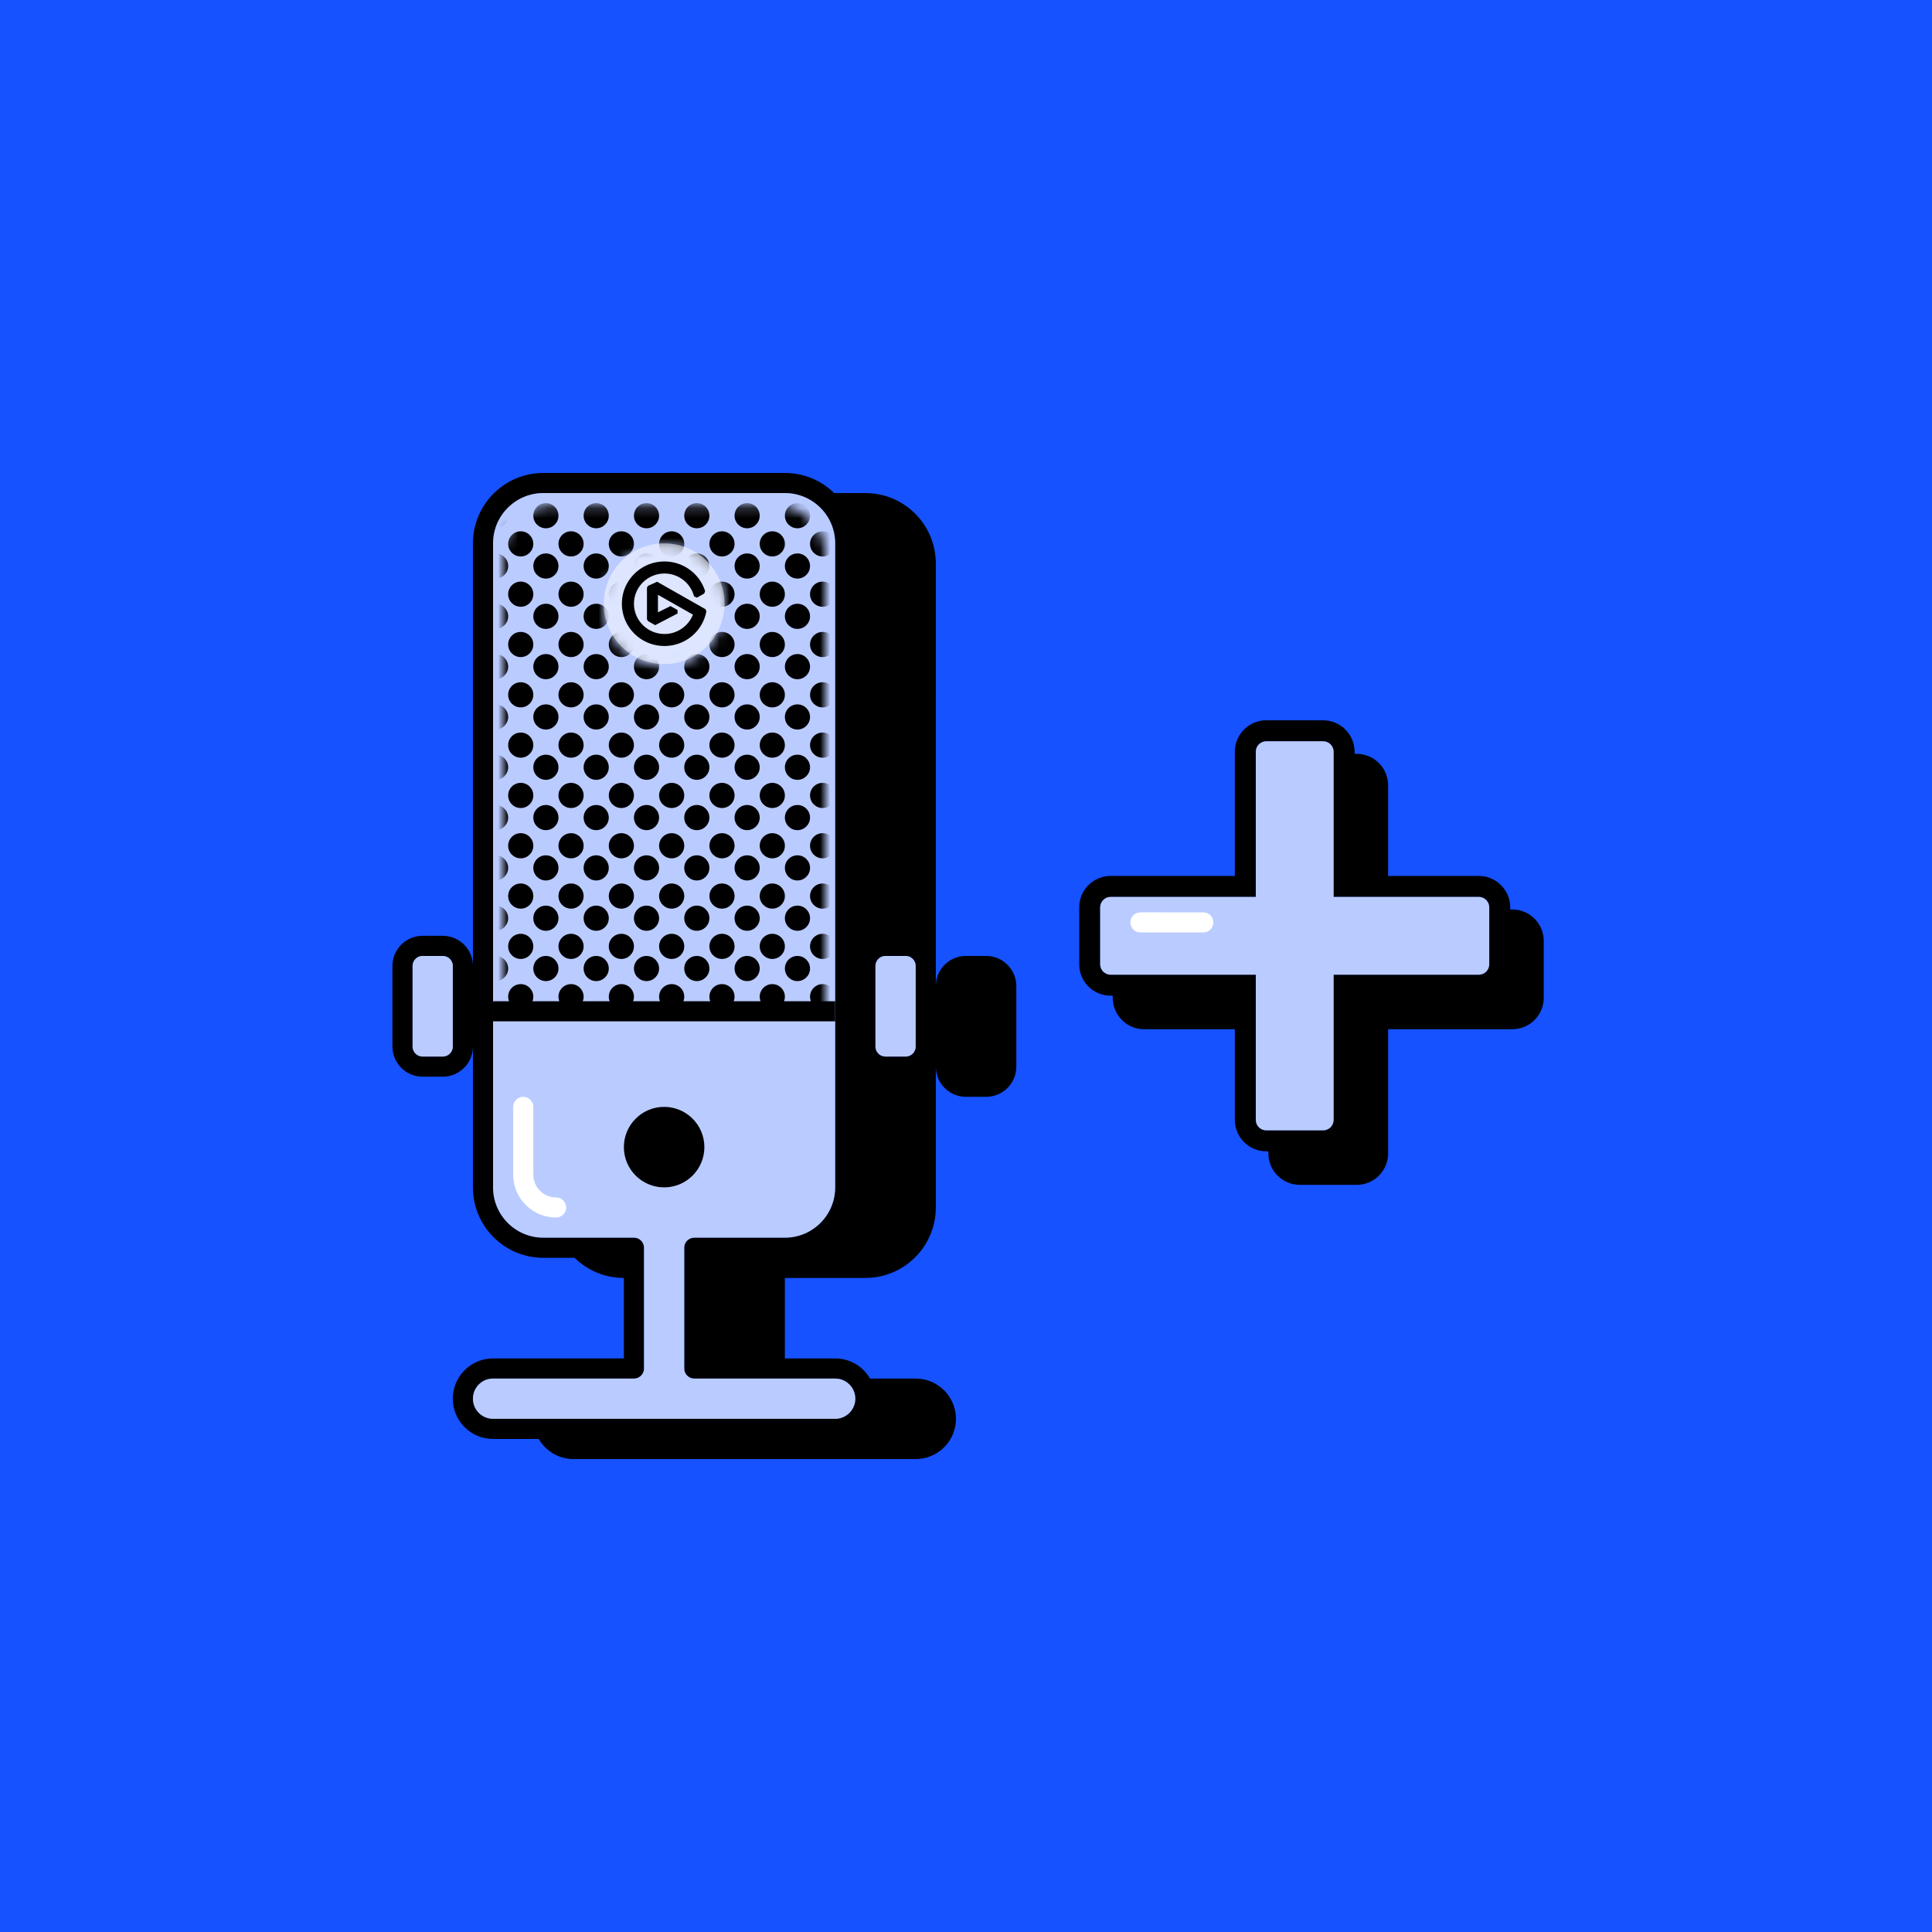 <svg xmlns="http://www.w3.org/2000/svg" viewBox="0 0 144 144">
    <g id="MicAdjustGain+" fill="none" fill-rule="evenodd" stroke="none" stroke-width="1">
        <rect id="background" width="144" height="144" x="0" y="0" fill="#1652FF" fill-rule="nonzero" />
        <svg xmlns="http://www.w3.org/2000/svg" xmlns:xlink="http://www.w3.org/1999/xlink" viewBox="0 0 144 144">
            <defs>
                <g fill="#000" id="grid">
                    <use xlink:href="#dot" transform="translate(31)" />
                    <use xlink:href="#dot" transform="translate(26)" />
                    <use xlink:href="#dot" transform="translate(21)" />
                    <use xlink:href="#dot" transform="translate(16)" />
                    <use xlink:href="#dot" transform="translate(11)" />
                    <use xlink:href="#dot" transform="translate(6)" />
                    <use xlink:href="#dot" transform="translate(1)" />
                </g>
                <g id="bigGrid">
                    <use xlink:href="#grid" transform="translate(0 0)" />
                    <use xlink:href="#grid" transform="translate(0 5)" />
                    <use xlink:href="#grid" transform="translate(0 10)" />
                    <use xlink:href="#grid" transform="translate(0 15)" />
                    <use xlink:href="#grid" transform="translate(0 20)" />
                    <use xlink:href="#grid" transform="translate(0 25)" />
                    <use xlink:href="#grid" transform="translate(0 30)" />
                    <use xlink:href="#grid" transform="translate(0 35)" />
                    <use xlink:href="#grid" transform="translate(0 40)" />
                    <use xlink:href="#grid" transform="translate(0 45)" />
                </g>
                <circle id="dot" cx="1.25" cy="1.25" r="1.25" />
                <path id="clipMask" d="M30 .2l.329.011c2.562.166 4.599 2.263 4.669 4.85L35 5.2v63l-.011.329c-.166 2.562-2.263 4.599-4.85 4.669L30 73.2h-8l-.18.016a1 1 0 00-.817.903L21 74.2v12l.016.18c.08.441.449.78.903.817L22 87.2h14l.233.013C37.228 87.329 38 88.174 38 89.2c0 1.071-.842 1.946-1.9 1.998L36 91.2H2l-.233-.013C.772 91.071 0 90.226 0 89.2c0-1.071.842-1.946 1.9-1.998L2 87.2h14l.18-.016c.441-.08.78-.449.817-.903L17 86.2v-12l-.016-.18a1 1 0 00-.903-.817L16 73.2H8l-.329-.011c-2.562-.166-4.599-2.263-4.669-4.85L3 68.2v-63l.011-.329C3.177 2.309 5.274.273 7.861.202L8 .2h22zm-11 4c-3.314 0-6 2.686-6 6s2.686 6 6 6 6-2.686 6-6-2.686-6-6-6z" />
            </defs>
            <g id="icon" transform="scale(.75) translate(39,47)" fill="none" fill-rule="evenodd" stroke="none" stroke-width="1">
                <path id="body-shadow" fill="#000" fill-rule="nonzero" d="M39,0 C40.852,0 42.536,0.719 43.788,1.894 L43.899,2 L43.899,2 L47,2 C50.737,2 53.79,4.929 53.99,8.616 L54,9 L53.999,48.989 L54,49 L54,50.977 L54.002,50.884 C54.06,49.377 55.228,48.155 56.711,48.014 L57,48 L59,48 C60.559,48 61.841,49.19 61.986,50.711 L62,51 L62,59 C62,60.559 60.81,61.841 59.289,61.986 L59,62 L57,62 C55.441,62 54.159,60.81 54.014,59.289 L54,59 L54,73 C54,76.737 51.071,79.79 47.384,79.99 L47,80 L39,80 L39,88 L31,88 L44,88 C45.437,88 46.697,88.758 47.402,89.896 L47.465,90 L52,90 C54.003,90 55.663,91.473 55.954,93.394 L55.989,93.701 L56,94 C56,96.109 54.368,97.836 52.299,97.989 L52,98 L18,98 C16.519,98 15.227,97.196 14.535,96 L10,96 C7.791,96 6,94.209 6,92 C6,89.891 7.632,88.164 9.701,88.011 L10,88 L23,88 L23,80 C21.093,80 19.364,79.237 18.101,78 L15,78 C11.392,78 8.421,75.27 8.041,71.763 L8.01,71.384 L8,71 L8,57 C8,58.559 6.81,59.841 5.289,59.986 L5,60 L3,60 C1.441,60 0.159,58.81 0.014,57.289 L0,57 L0,49 C0,47.441 1.19,46.159 2.711,46.014 L3,46 L5,46 C6.559,46 7.841,47.19 7.986,48.711 L8,48.999 L8,7 C8,3.263 10.929,0.21 14.616,0.01 L15,0 L39,0 Z M39,2 L15,2 L14.861,2.002 C12.274,2.073 10.177,4.109 10.011,6.671 L10.011,6.671 L10,7 L10,71 L10.002,71.139 C10.073,73.726 12.109,75.823 14.671,75.989 L14.671,75.989 L15,76 L24,76 L24.081,76.003 C24.535,76.04 24.904,76.38 24.984,76.82 L24.984,76.82 L25,77 L25,89 L24.997,89.081 C24.96,89.535 24.62,89.904 24.18,89.984 L24.18,89.984 L24,90 L10,90 L9.9,90.002 C8.842,90.054 8,90.929 8,92 C8,93.026 8.772,93.871 9.767,93.987 L9.767,93.987 L10,94 L44,94 L44.1,93.998 C45.158,93.946 46,93.071 46,92 C46,90.974 45.228,90.129 44.233,90.013 L44.233,90.013 L44,90 L30,90 L29.919,89.997 C29.465,89.96 29.096,89.62 29.016,89.18 L29.016,89.18 L29,89 L29,77 L29.003,76.919 C29.04,76.465 29.38,76.096 29.82,76.016 L29.82,76.016 L30,76 L39,76 L39.139,75.998 C41.726,75.927 43.823,73.891 43.989,71.329 L43.989,71.329 L44,71 L44,7 L43.998,6.861 C43.927,4.274 41.891,2.177 39.329,2.011 L39.329,2.011 L39,2 Z M5,48 L3,48 L2.919,48.003 C2.465,48.04 2.096,48.38 2.016,48.82 L2.016,48.82 L2,49 L2,57 L2.003,57.081 C2.04,57.535 2.38,57.904 2.82,57.984 L2.82,57.984 L3,58 L5,58 L5.081,57.997 C5.535,57.96 5.904,57.62 5.984,57.18 L5.984,57.18 L6,57 L6,49 L5.997,48.919 C5.96,48.465 5.62,48.096 5.18,48.016 L5.18,48.016 L5,48 Z M51,48 L49,48 L48.919,48.003 C48.465,48.04 48.096,48.38 48.016,48.82 L48.016,48.82 L48,49 L48,57 L48.003,57.081 C48.04,57.535 48.38,57.904 48.82,57.984 L48.82,57.984 L49,58 L51,58 L51.081,57.997 C51.535,57.96 51.904,57.62 51.984,57.18 L51.984,57.18 L52,57 L52,49 L51.997,48.919 C51.96,48.465 51.62,48.096 51.18,48.016 L51.18,48.016 L51,48 Z" />
                    <path id="wave-fill-blue" fill="#FFF" opacity="0.7" fill-rule="nonzero" d="M39 2l.329.011c2.562.166 4.599 2.263 4.669 4.85L44 7v64l-.011.329c-.166 2.562-2.263 4.599-4.85 4.669L39 76h-9l-.18.016a1 1 0 00-.817.903L29 77v12l.016.18c.08.441.449.78.903.817L30 90h14l.233.013C45.228 90.129 46 90.974 46 92c0 1.071-.842 1.946-1.9 1.998L44 94H10l-.233-.013C8.772 93.871 8 93.026 8 92c0-1.071.842-1.946 1.9-1.998L10 90h14l.18-.016c.441-.08.78-.449.817-.903L25 89V77l-.016-.18a1 1 0 00-.903-.817L24 76h-9l-.329-.011c-2.562-.166-4.599-2.263-4.669-4.85L10 71V7l.011-.329c.166-2.562 2.263-4.599 4.85-4.669L15 2h24zM5 48l.18.016c.441.08.78.449.817.903L6 49v8l-.016.18a1 1 0 01-.903.817L5 58H3l-.18-.016a1 1 0 01-.817-.903L2 57v-8l.016-.18c.08-.441.449-.78.903-.817L3 48h2zm46 0l.18.016c.441.08.78.449.817.903L52 49v8l-.016.18a1 1 0 01-.903.817L51 58h-2l-.18-.016a1 1 0 01-.817-.903L48 57v-8l.016-.18c.08-.441.449-.78.903-.817L49 48h2z" />
                <path id="Highlight" fill="#FFF" fill-rule="nonzero" d="M13 62c.491 0 .899.354.984.82L14 63v6.735C14 70.986 15.014 72 16.265 72c.552 0 1 .448 1 1s-.448 1-1 1c-2.253 0-4.098-1.747-4.255-3.961L12 69.735V63c0-.552.448-1 1-1z" />
                <path id="wave-fill-black" fill="#000" fill-rule="nonzero" d="M27 63c2.209 0 4 1.791 4 4 0 2.209-1.791 4-4 4-2.209 0-4-1.791-4-4 0-2.209 1.791-4 4-4zm17-10.5v2H10v-2h34z" />
                <g id="overlays" transform="translate(8 3)">
                    <g id="dots-Clipped">
                        <mask id="bodyMask" fill="#fff">
                            <use xlink:href="#clipMask" />
                        </mask>
                        <g id="dots" mask="url(#bodyMask)">
                            <g id="dots_grid">
                                <use xlink:href="#bigGrid" />
                                <use xlink:href="#bigGrid" transform="translate(2.5 2.8)" />
                            </g>
                        </g>
                    </g>
                </g>
                <circle id="dot2" fill="#FFF" opacity="0.5" cx="27" cy="13" r="6" />
                <path id="logo" fill="#000" fill-rule="nonzero" d="M27.033 8.8c.863 0 1.694.257 2.402.742.691.474 1.221 1.133 1.531 1.904.04.099.076.201.108.303l-.091.233-.717.412-.294-.124a2.979 2.979 0 00-.083-.272c-.428-1.197-1.576-2.002-2.856-2.002-1.671 0-3.03 1.348-3.03 3.004 0 1.656 1.359 3.004 3.03 3.004.65 0 1.269-.202 1.792-.583.512-.374.887-.886 1.078-1.451l-.001.002-.043.107-3.472-1.97v1.744l1.25-.623.695.394.001.347-2.22 1.157-.716-.404-.102-.174v-3.153l.101-.174.912-.409 4.792 2.721.098.21c-.173.956-.68 1.829-1.43 2.459-.762.641-1.733.994-2.734.994-1.13 0-2.193-.437-2.992-1.23-.799-.793-1.24-1.849-1.24-2.97s.441-2.177 1.24-2.97C24.84 9.237 25.903 8.8 27.033 8.8z" />
            </g>
        </svg>

        <path id="shadow-with-outline" fill="#000" fill-rule="nonzero" d="M98.619,53.688 C99.877,53.688 100.904,54.679 100.96,55.924 L100.963,56.032 L100.963,56.188 L101.119,56.188 C102.377,56.188 103.404,57.179 103.46,58.424 L103.463,58.532 L103.463,65.287 L110.219,65.287 C111.44,65.287 112.444,66.222 112.552,67.415 L112.56,67.524 L112.562,67.632 L112.562,67.787 L112.719,67.787 C113.94,67.787 114.944,68.722 115.052,69.915 L115.06,70.024 L115.062,70.132 L115.062,74.369 C115.062,75.627 114.07,76.654 112.826,76.71 L112.719,76.713 L103.463,76.713 L103.463,85.969 C103.463,87.19 102.528,88.194 101.335,88.302 L101.226,88.31 L101.119,88.312 L96.881,88.312 C95.623,88.312 94.596,87.32 94.54,86.076 L94.537,85.969 L94.537,85.812 L94.381,85.812 C93.123,85.812 92.096,84.82 92.04,83.576 L92.037,83.469 L92.037,76.713 L85.281,76.713 C84.06,76.713 83.056,75.778 82.948,74.585 L82.94,74.476 L82.938,74.369 L82.938,74.213 L82.781,74.213 C81.56,74.213 80.556,73.278 80.448,72.085 L80.44,71.976 L80.438,71.869 L80.438,67.632 C80.438,66.373 81.43,65.346 82.674,65.29 L82.781,65.287 L92.037,65.287 L92.037,56.032 C92.037,54.81 92.972,53.806 94.165,53.697 L94.274,53.69 L94.381,53.688 L98.619,53.688 Z M98.619,55.25 L94.381,55.25 C93.974,55.25 93.639,55.562 93.603,55.96 L93.6,56.032 L93.6,66.85 L82.781,66.85 C82.374,66.85 82.039,67.162 82.003,67.56 L82,67.632 L82,71.869 C82,72.276 82.312,72.611 82.71,72.647 L82.781,72.65 L93.6,72.65 L93.6,83.469 C93.6,83.876 93.912,84.211 94.31,84.247 L94.381,84.25 L98.619,84.25 C99.026,84.25 99.361,83.938 99.397,83.54 L99.4,83.469 L99.4,72.65 L110.219,72.65 C110.626,72.65 110.961,72.338 110.997,71.94 L111,71.869 L111,67.632 C111,67.224 110.688,66.889 110.29,66.853 L110.219,66.85 L99.4,66.85 L99.4,56.032 C99.4,55.6 99.05,55.25 98.619,55.25 Z" />
        <path id="Icon-fill-path" fill="#FFF" fill-opacity=".7" fill-rule="nonzero" d="M98.619,55.25 C99.05,55.25 99.4,55.6 99.4,56.032 L99.4,66.85 L110.219,66.85 C110.65,66.85 111,67.2 111,67.632 L111,71.869 C111,72.3 110.65,72.65 110.219,72.65 L99.4,72.65 L99.4,83.469 C99.4,83.9 99.05,84.25 98.619,84.25 L94.381,84.25 C93.95,84.25 93.6,83.9 93.6,83.469 L93.6,72.65 L82.781,72.65 C82.35,72.65 82,72.3 82,71.869 L82,67.632 C82,67.2 82.35,66.85 82.781,66.85 L93.6,66.85 L93.6,56.032 C93.6,55.6 93.95,55.25 94.381,55.25 L98.619,55.25 Z" />
        <path id="Highlight-path" fill="#FFF" fill-rule="nonzero" d="M85.001,68 L89.688,68.002 C90.102,68.002 90.438,68.338 90.438,68.752 C90.438,69.142 90.139,69.463 89.76,69.499 L89.687,69.502 L84.999,69.5 C84.585,69.5 84.25,69.164 84.25,68.749 C84.25,68.36 84.548,68.04 84.928,68.004 L85.001,68 Z" />
    </g>
</svg>